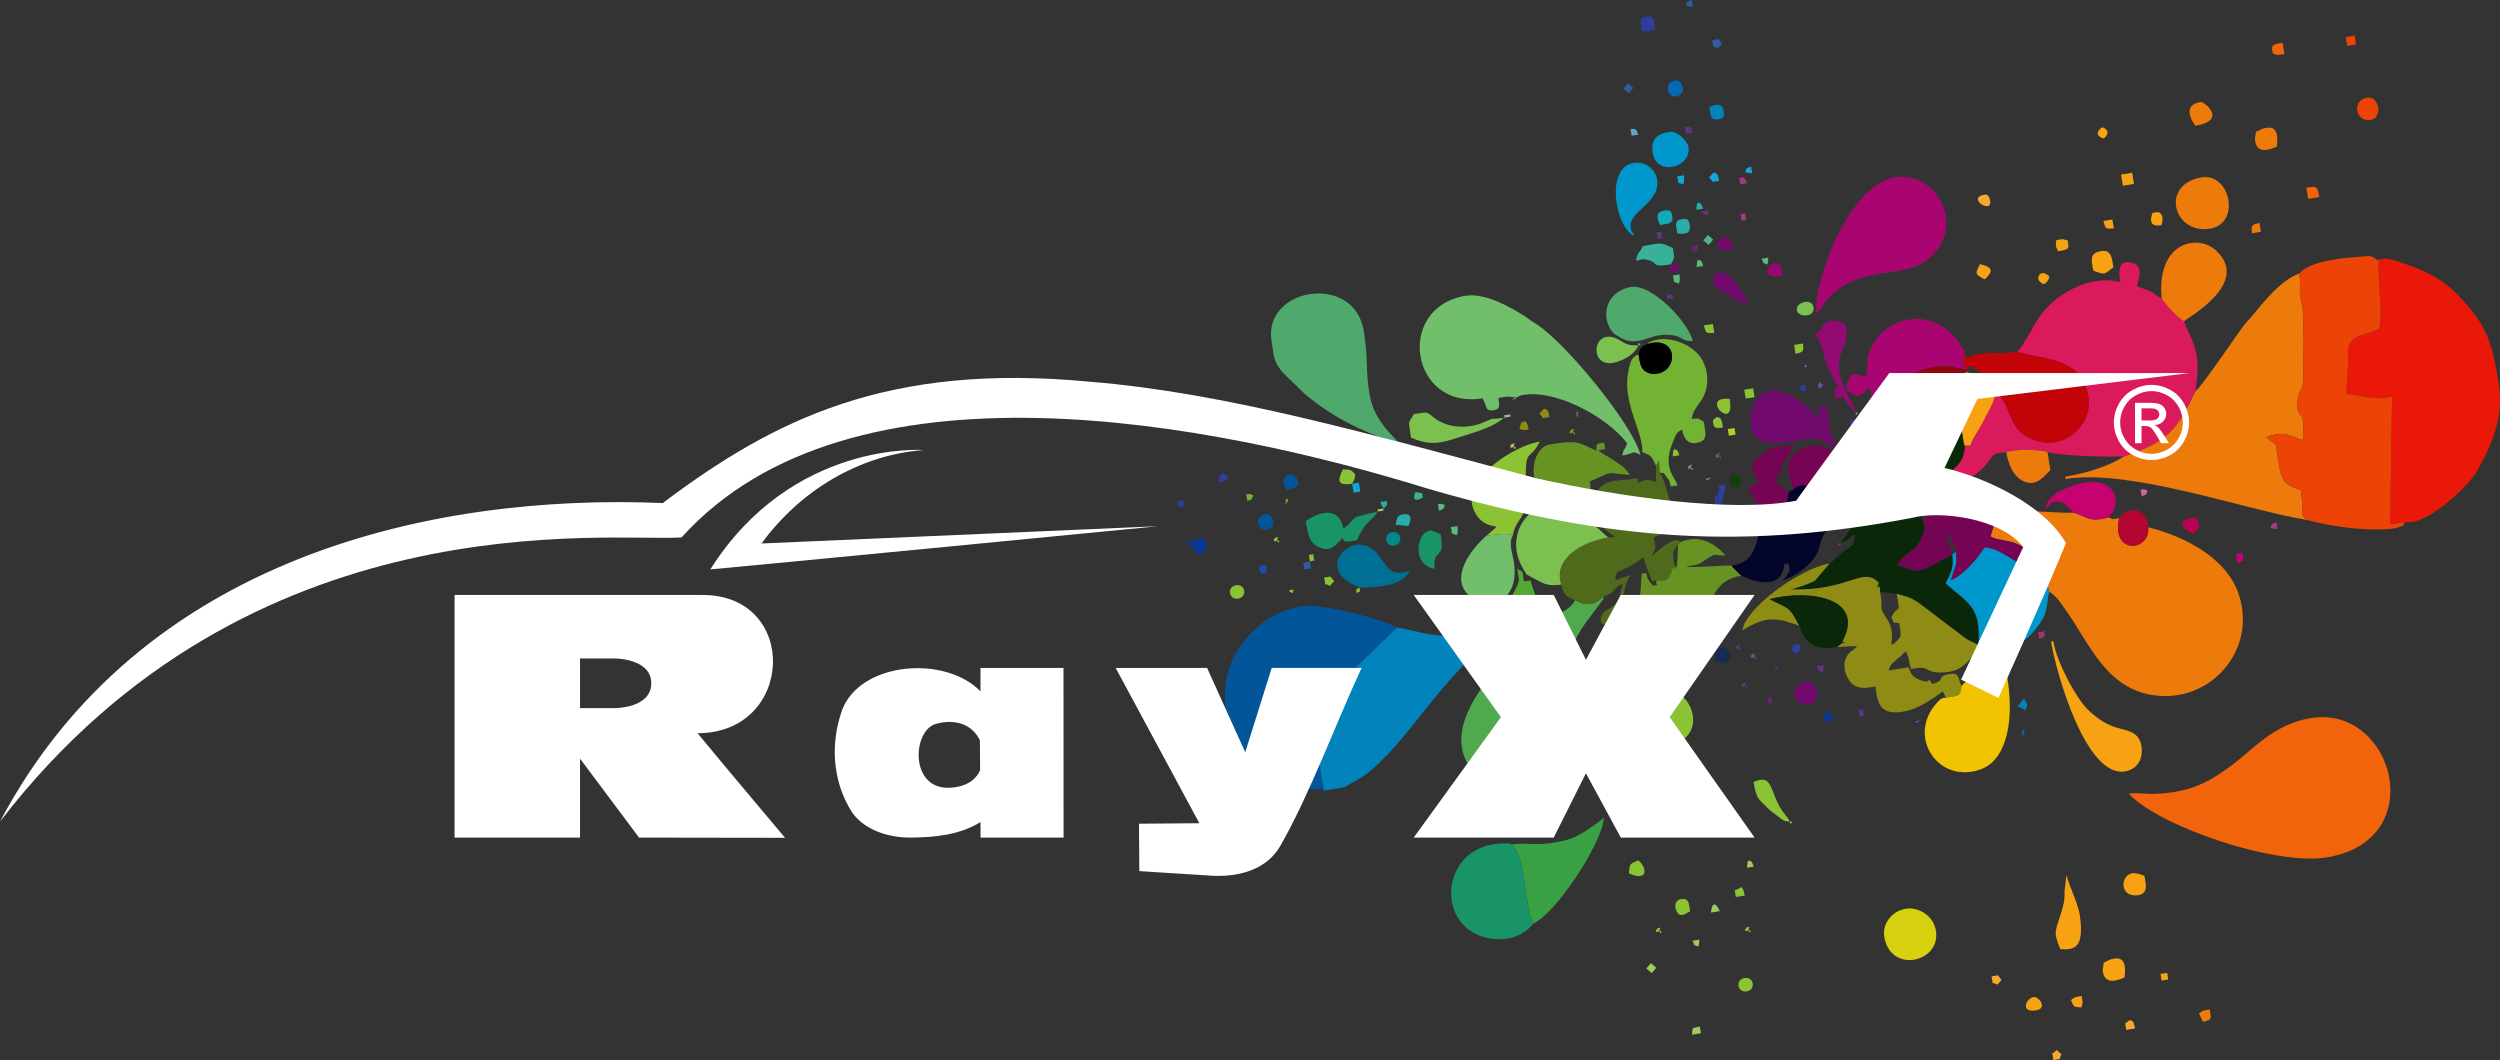 <?xml version="1.0" encoding="UTF-8"?>
<!DOCTYPE svg PUBLIC "-//W3C//DTD SVG 1.1//EN" "http://www.w3.org/Graphics/SVG/1.1/DTD/svg11.dtd">
<!-- Creator: CorelDRAW 2019 (64 Bit) -->
<svg xmlns="http://www.w3.org/2000/svg" xml:space="preserve" width="207.565mm" height="88.022mm" version="1.1" style="shape-rendering:geometricPrecision; text-rendering:geometricPrecision; image-rendering:optimizeQuality; fill-rule:evenodd; clip-rule:evenodd"
viewBox="0 0 23704.8 10052.53"
 xmlns:xlink="http://www.w3.org/1999/xlink">
 <rect x="0" y="0" width="23704.8" height="10052.53" fill="#333333" stroke="none"/>
 <defs>
  <style type="text/css">
   <![CDATA[
    .fil33 {fill:black}
    .fil29 {fill:#006F96}
    .fil18 {fill:#0097CC}
    .fil5 {fill:#025599}
    .fil7 {fill:#0283BB}
    .fil43 {fill:#02878A}
    .fil21 {fill:#03052A}
    .fil38 {fill:#0568B5}
    .fil8 {fill:#0A2809}
    .fil72 {fill:#0A2B76}
    .fil36 {fill:#0A3691}
    .fil48 {fill:#13A5D7}
    .fil50 {fill:#1451A6}
    .fil42 {fill:#14A9B7}
    .fil39 {fill:#172B55}
    .fil44 {fill:#173C12}
    .fil19 {fill:#189467}
    .fil46 {fill:#27522D}
    .fil41 {fill:#2AADA8}
    .fil40 {fill:#2D3E9F}
    .fil47 {fill:#2F5DA1}
    .fil74 {fill:#375919}
    .fil35 {fill:#38B198}
    .fil23 {fill:#3AA044}
    .fil51 {fill:#49B68B}
    .fil12 {fill:#4E6A1A}
    .fil9 {fill:#50A94F}
    .fil11 {fill:#50A96C}
    .fil34 {fill:#53A932}
    .fil60 {fill:#595E9E}
    .fil70 {fill:#5C612A}
    .fil52 {fill:#5CB97C}
    .fil54 {fill:#5E3684}
    .fil55 {fill:#61A3CE}
    .fil57 {fill:#622766}
    .fil63 {fill:#646558}
    .fil14 {fill:#679323}
    .fil65 {fill:#6B8E60}
    .fil26 {fill:#710A6C}
    .fil6 {fill:#71BE6B}
    .fil66 {fill:#7277AE}
    .fil17 {fill:#72B333}
    .fil20 {fill:#750554}
    .fil22 {fill:#7CC150}
    .fil25 {fill:#8BC335}
    .fil10 {fill:#8F8C15}
    .fil24 {fill:#91070C}
    .fil31 {fill:#920A72}
    .fil69 {fill:#93CB8C}
    .fil49 {fill:#9FCA57}
    .fil58 {fill:#A2316F}
    .fil56 {fill:#A33885}
    .fil75 {fill:#A6679D}
    .fil13 {fill:#A90571}
    .fil62 {fill:#ADB78F}
    .fil61 {fill:#AECB74}
    .fil32 {fill:#B3052F}
    .fil53 {fill:#B4CF2B}
    .fil67 {fill:#B4D18D}
    .fil37 {fill:#B70153}
    .fil15 {fill:#C20408}
    .fil30 {fill:#C60270}
    .fil71 {fill:#C7D397}
    .fil68 {fill:#D093B0}
    .fil64 {fill:#D1B464}
    .fil59 {fill:#D46398}
    .fil28 {fill:#D6D00E}
    .fil2 {fill:#DB195D}
    .fil1 {fill:#E91808}
    .fil4 {fill:#EC4307}
    .fil0 {fill:#ED7B0B}
    .fil3 {fill:#F1640B}
    .fil73 {fill:#F1D1D2}
    .fil16 {fill:#F2C300}
    .fil45 {fill:#F6A930}
    .fil27 {fill:#F7A212}
    .fil76 {fill:white}
    .fil77 {fill:white;fill-rule:nonzero}
   ]]>
  </style>
 </defs>
 <g id="Camada_x0020_1">
  <g id="_2649951272608">
   <path class="fil0" d="M20369.47 4999.29c20.08,231.49 -354.04,265.59 -275.21,-85.13 -90.72,8.63 -34.83,17.28 -101.25,-8.6 -187.91,53.31 -198.56,-8.98 -332.76,-43.67 -127.47,2.12 -245.07,-9.36 -369.06,-13.6 -84.29,-2.89 -309.72,15.69 -372.98,-1.8 7.69,108.19 -27.08,165.86 -43.51,239.84 109.62,76.04 399.19,-31.5 534.92,454.98l21.76 67.61c79.34,56.74 97.4,94.61 156.3,176.66 225.88,314.67 382.01,754.23 854.65,809.33 372.61,43.45 709.45,-192.34 802.38,-544.81 44.44,-168.59 22.45,-378.29 -76.19,-544.05 -161.5,-271.38 -506.3,-432.7 -799.04,-506.76z"/>
   <path class="fil1" d="M22546.11 2471.7l10.55 -23.5c-13.93,245.77 32.25,463.03 10.24,628.8 -0.42,3.2 -1.5,10.13 -1.85,13 -0.38,2.95 -1.22,10.98 -1.51,13.37 -0.29,2.47 -0.65,9.22 -1.08,13.82l-113.94 43.51c-33.13,10.52 -63.38,18.08 -99.73,35.68 -107.75,52.16 -84.18,157.28 -83.89,248.1 0.02,7.66 -2.9,41.05 -2.9,41.06l-13.96 250.71c157.78,6.53 199,65.21 433.33,25.97l-18.43 1208.51 137.23 -22.49c213.36,44.6 614.14,-352.03 684.99,-477.83 123.08,-218.51 263.22,-497.51 206.8,-839.86 -64.15,-389.28 -107.11,-543.46 -389.12,-836.16 -148.11,-153.71 -329.63,-239.67 -528.82,-302.32 -84.83,-26.69 -146.22,-63.5 -227.89,-20.36z"/>
   <path class="fil2" d="M20708.31 3045.58c-55.66,-26.77 -191.58,-176.73 -211.53,-216.11 -121.13,-60.48 -13.48,-39.85 -233.26,-113.7 5.84,-59.04 75.07,-193.34 -47.39,-223.95 -140.2,-35.05 -126.62,89.35 -110.96,184.81 -274.47,-80.39 -654.04,104.94 -814.72,403.19 -32.75,60.78 -115.77,206.98 -162.4,256.24 182.58,58.13 357.14,47.14 519.77,159.03 136.61,93.99 212.57,330.24 112.43,500.6 -90.66,154.23 -270.78,256.16 -482.64,172 -226.11,-89.83 -187.07,-246.91 -321.75,-424.77 -29.66,9.97 -13.27,-3.91 -42.45,19.04 -16.98,78.01 -74.56,162.91 -109.37,235.99 -43.91,92.16 -95.94,144.95 -123.57,231.37 -47.05,-30.37 -52.08,62.5 -72.29,-116.97 95.17,281.23 -159.12,381.7 -164.28,379.83l-19.52 -19.08c-131.97,18.58 -134.24,-8.3 -249.97,-12.86l-171.35 213.82c55.49,37.63 72.82,19.89 143.95,80.71l49.22 47.95 48.17 -19.41c-55.9,-158.72 103.47,-182.45 172.22,-93.35 137.46,-67.91 206.47,-107.02 321.96,-197.57 54.11,-42.4 78.77,-68.19 118.51,-120.01 65.98,-86.01 29.1,-62.84 166.14,-86.06 115.86,-31.27 289.3,-24.14 390.37,-2.1 108.28,40.5 553.22,48.55 723.64,44.72 441.09,-144.7 518.64,-279.8 680.01,-618.71 13.22,-98.18 31.91,-225.01 9.63,-348.67 -24.03,-133.39 -79.81,-210.46 -118.58,-315.97z"/>
   <path class="fil0" d="M21800.98 2593.96c-163.65,56.49 -322.74,250.58 -426.62,378.91 -49.95,61.7 -77.57,81.59 -127,151.22 -67.53,95.16 -375.45,545.22 -430.1,586.13 -161.37,338.91 -238.92,474.02 -680.01,618.71 -125.72,84.23 -352.17,158.38 -554.67,191.58l3.46 21.14c611.8,-100.29 1710.86,295.77 2277.31,386.4 -60.75,-87.38 -27.23,-26.68 -30.09,-151.63 -1.69,-73.79 -22.74,-53.42 -8.43,-124.24 -110.71,-43.09 -177.96,-52.28 -208.18,-204.23 -64.65,-325.16 9.96,-173.75 -126.12,-303.82 178.76,-63.55 211.86,-13.45 343.75,30.16 6.08,-78.52 15.01,-170.2 -6.69,-215.99 -18.97,-40.04 -67.93,-60.4 -38.57,-182.05 26.22,-108.67 48.85,-85.4 50.78,-186.93 2.24,-117.32 8.94,-623.69 -12.27,-703.38 -41.54,-156.11 -3.45,-166.65 -26.56,-291.96z"/>
   <path class="fil3" d="M21911.28 6808.65c-357.84,58.67 -546.44,299.96 -776.81,467.71 -229.52,167.14 -398.92,235.02 -690.26,250.64 -109.7,5.89 -160.91,-15.07 -260.39,-1.04 290.39,310.13 1383.76,684.83 1878.9,603.66 991.33,-162.51 631.34,-1449.31 -151.45,-1320.98z"/>
   <path class="fil4" d="M21800.98 2593.96c23.11,125.32 -14.97,135.86 26.56,291.96 21.21,79.69 14.5,586.06 12.27,703.38 -1.93,101.53 -24.55,78.26 -50.78,186.93 -29.36,121.65 19.6,142.01 38.57,182.05 21.7,45.8 12.77,137.48 6.69,215.99 -131.89,-43.61 -164.99,-93.72 -343.75,-30.16 136.07,130.07 61.46,-21.34 126.12,303.82 30.22,151.95 97.47,161.14 208.18,204.23 -14.31,70.82 6.74,50.46 8.43,124.24 2.87,124.95 -30.65,64.25 30.09,151.63 150.34,39.37 263.09,60.06 427.82,79.55 64.31,7.61 375.08,28.03 450.72,-8.07 71.26,-34 25.57,21.34 58.26,-51.29l-137.23 22.49 18.43 -1208.51c-234.32,39.24 -275.54,-19.44 -433.33,-25.97l13.96 -250.71c0,-0.01 2.92,-33.39 2.9,-41.06 -0.29,-90.82 -23.86,-195.94 83.89,-248.1 36.35,-17.6 66.6,-25.16 99.73,-35.68l113.94 -43.51c0.43,-4.6 0.8,-11.35 1.08,-13.82 0.29,-2.4 1.13,-10.43 1.51,-13.37 0.35,-2.87 1.43,-9.8 1.85,-13 22.01,-165.77 -24.18,-383.03 -10.24,-628.8l-10.55 23.5c-64.97,-59.29 -80.73,-43.71 -179.21,-36.5 -157.68,11.53 -461.19,36.49 -565.92,158.76z"/>
   <path class="fil5" d="M12750.01 7463.85l-196.5 32.21c-157.21,-959.52 -190.4,-713.97 91.36,-966.43l603.89 -580.07c-117.04,-66.9 -682.45,-225.5 -888.84,-202.52 -351.18,39.13 -610.83,325.69 -696.27,563.58 -186.93,520.47 146.68,1310.35 1086.36,1153.23z"/>
   <path class="fil6" d="M13896.34 2804.49c-672.33,110.22 -522.53,1084.15 159.41,972.36 45,64.4 20.69,126.85 105.34,112.97 70.3,-11.52 55.69,-48.1 46.09,-116.09 33.88,-5.55 68.1,-14.2 102.37,-12.46 166.75,8.46 -50.75,49.44 61.88,10.06l45.05 -20.81c307.23,-75.19 816.08,195.03 1011.53,452.57 -25.7,76.46 -33.23,47.3 -46.09,116.09 146.76,-24.06 75.13,-50.99 172.57,-6.59 -70.26,-280.37 -699.4,-1051.5 -978.56,-1233.95 -23.34,-15.25 -41.08,-25.12 -63.7,-41.15 -29.93,-21.18 -28.45,-23.87 -61.37,-44.36 -122.27,-76.06 -367.92,-219.24 -554.52,-188.64z"/>
   <path class="fil7" d="M13248.76 5949.56l-603.89 580.07c-281.76,252.46 -248.58,6.91 -91.36,966.43l196.5 -32.21c107.9,-67.31 159.24,-82.02 247.54,-157.78 417.86,-358.51 623.09,-839.87 1264.13,-1348.54 3.72,-2.96 8.74,-6.8 12.3,-9.81l43.75 -43.17c-124.47,31.2 -265.13,125.48 -557.17,126.61 -196.23,0.77 -343.18,-50.55 -511.8,-81.6z"/>
   <path class="fil8" d="M18513.13 3985.19c-246.65,-135.97 -478.98,89.64 -678.53,167.56l-22.38 28.83c-41.35,60.13 -31.29,36.02 -84.77,87.99 -42.43,41.24 -56.28,64.72 -77.81,111.98 53.01,-21.88 47.01,-22.12 98.98,-58.29l91.04 15.82c-35.86,206.9 -85.17,416.62 -230.24,591.62l-159.04 221.53c59.41,-24.52 91.83,-52.96 137.57,-87.67 -7.05,105.96 -13.11,100.41 -94.73,155.77 -68.32,46.34 -94,88.25 -145.7,122.42l-137.05 161.25c-38.29,27.48 -172.76,68.93 -225.67,84.35 557.53,16.71 674.4,-224.45 829.99,-61.72l10.51 41.68 0.67 43.31 158.79 19.76c108.45,26.2 142.47,39.66 212.85,88.07l446.31 337.78c40.99,25.26 65.66,30.25 115.25,61.61 31.95,-372.23 -107.84,-403.45 -310.65,-587.58 37.78,-75.51 86.04,-151.64 62.45,-273.21 -77.22,35.43 -171.77,100.05 -247.3,130.23 -133.72,53.44 -155.45,-5.93 -271.25,-28.79 63.75,-138.28 171.64,-98.79 243.05,-297.59 17.94,-49.98 26.32,-74.21 -13.37,-144.71 5.64,-73.01 -0.25,-63.39 -25.89,-114.48l-49.22 -47.95c-71.14,-60.81 -88.46,-43.08 -143.95,-80.71l171.35 -213.82c115.73,4.56 118,31.44 249.97,12.86l19.52 19.08c5.16,1.87 259.45,-98.6 164.28,-379.83 -34.35,-73.87 -52.1,-84.23 -95.04,-127.14z"/>
   <path class="fil9" d="M14933.67 5689.51c-35.4,84.59 -137.68,116.59 -224.38,179.28 -319.97,231.37 -790.57,685.85 -847.85,1069.45 -68.91,461.35 509.79,753.22 847.88,403.86 353.25,-365.02 -118.32,-824.18 329.4,-1441.83l147.24 -196.31c29.78,-52.1 0.31,36.05 23.41,-54.01 -54.19,51.22 -98.49,98.25 -213.19,68.89l-62.52 -29.34z"/>
   <path class="fil10" d="M17984.76 5631.38c37.5,228.8 16.46,76.47 -50.28,222.93 27.44,60.89 7.34,46.46 73.81,53.03 19.32,117.86 22.96,131.6 -24.01,171.32 -27.82,23.53 -8.99,17.55 -50.49,36.25 6.97,-104.81 17.8,-154.78 -44.63,-250.47 -92.24,-141.36 -22.81,-77.91 -63.19,-252.8l-0.67 -43.31c-35.29,-12.09 -35.24,20.87 -10.51,-41.68 -155.59,-162.73 -272.46,78.42 -829.99,61.72 52.91,-15.42 187.37,-56.87 225.67,-84.35l137.05 -161.25c-282.61,46.33 -805.3,430.09 -825.49,634.58 51.69,-36.11 172.45,-99.83 259.44,-103.61 120.07,-5.24 182.6,29.74 278.75,58.79 -99.71,-201.38 -120.65,-163.93 -281.06,-251.57 372.72,-96.58 915.39,-13.89 689.06,401.75 17.32,10.54 65.75,-4.56 -13.34,23.89l-38.81 28.07 193.71 -10.05c-44.83,54 -65.79,44.64 -97.75,97.75 -26.14,43.47 -33.27,104.22 -6.57,174.33 64.33,168.78 209.8,123.04 275.85,112.23 21.38,130.44 24.3,294.84 295.38,232.67 114.33,-26.21 234.88,-103.99 341.88,-185.21 15.92,13.74 25.97,49.21 31.47,59.58 121.51,-21.4 142.21,-9.52 148.26,-110.74 -35.25,-79.87 -18.76,-131 -118.26,-113.39 -127.65,22.6 -21.93,59.31 -159.89,93.86 -54,-92.19 7.93,14.04 -119.12,-40.15 -55.69,-23.75 -84.37,-47.29 -102.32,-118.9l-190.25 31.19c11.31,-60.46 55.46,-86.66 117.21,-139.6 48.55,-41.62 -24.7,1.53 48.79,-39.55 39.8,96.45 18.11,86.66 48.86,165.63 194.06,-48.62 109.08,59.25 353.94,25.94 147.59,-20.09 202.42,-128.14 287.38,-217.89l-5.48 -33.5c-49.6,-31.36 -74.27,-36.35 -115.25,-61.61l-446.31 -337.78c-70.38,-48.41 -104.41,-61.88 -212.85,-88.07z"/>
   <path class="fil11" d="M12985.31 3735.28c-40.74,-248.51 -7.59,-311.12 -54.75,-598.81 -90.51,-552.04 -957.34,-410.94 -873.62,99.79 24.43,148.97 16.07,194.23 115.97,305.9l197.68 192.11c208.1,177.21 441.17,306.54 698.03,404.27l186.63 51.72c-108.81,-116.2 -234.53,-238.92 -269.94,-454.99z"/>
   <path class="fil12" d="M15737.08 4478.02l-6.48 -112.29 -28.63 51.99c6.81,83.92 -9.89,59.11 3.27,152.35 -88.47,-25.91 -90.42,-27.32 -172.56,6.59l-6.93 -42.29c-212.44,34.83 -342.48,-6.33 -412.3,188.99 -82.26,230.08 159.35,323.95 199.53,366.86l-64.13 6.09c-241.74,41.55 -524.4,192.49 -445.76,446.52 20.61,98.08 61.3,124.93 130.59,146.7l62.52 29.34c114.7,29.36 159,-17.67 213.19,-68.89 60.61,-6.14 -14.87,17.99 40.52,-11.96 71.39,-38.6 50.47,-65.4 135.85,-103.89 -28.39,96.96 -11.88,152.78 -104.93,223.08 -44.23,33.4 -81.99,31.11 -97.07,84.15 -19.8,69.64 16.42,86.73 70.92,84.02 166.9,-8.29 97.87,-339.15 205.25,-468.51 -92.56,17.3 -63.51,25.1 -144.51,45.4 13.2,-133.61 39.86,-44.31 268.22,-217.63 16.54,66 55.79,165.95 80.4,225.6l42.29 -6.83c97.28,-2.35 94.21,20.87 145.07,-82 8.25,-16.67 -36.91,-6.4 17.94,-35.78 8.83,-4.73 6.24,-12.94 9.9,-19.09 -19.03,-116.05 -29.73,-137.64 32.22,-200.75l17.67 -24.61c-0.81,-0.34 -11.17,-59.61 -140.88,27.99 -49.56,33.47 -82.67,66.6 -120.05,101.62 3.8,-38.52 9,-26.47 16.02,-45.49 24.45,-66.24 7.18,-21.86 -1.47,-130.56l169.27 -64.91c3.27,-1.74 9.96,-4.9 14.05,-8.55 -82.64,6.59 -86.7,-7.48 -193.71,10.06l-6.93 -42.28c166.91,-13.29 46.94,35.71 387.43,-20.1 -4.35,-2.7 -6.62,-6.73 -13.73,-6.84 -38.5,-0.63 -137.94,-61.84 -182.66,-161.14 -54.58,-121.23 -50.42,-197.8 -119.35,-322.92z"/>
   <path class="fil13" d="M17966.71 1681.37c-449.12,73.63 -780.64,1026.96 -742.97,1293.95 61.67,-57.74 53.13,-82.58 110.6,-144.34 312.06,-335.34 716.11,-173.99 954.19,-377.61 368.87,-315.48 65.36,-835.47 -321.82,-772z"/>
   <path class="fil14" d="M16421.54 5364.37c-26.4,-10.12 -388.59,24.84 -433.18,5.84 135.9,-22.28 100.24,-8.1 192,-68.5 110.74,-72.9 62.65,-26.69 181.56,-36.16 -106.61,-113.84 -243.67,-202.46 -432.82,-124.4l-17.67 24.61c-3.49,52.44 -3.07,66.17 -5.61,129.74 -0.21,5.13 -2.5,55.8 -5.6,64.7 -17.92,51.33 25.11,64.74 -21.01,6.32 -3.67,6.16 -1.07,14.37 -9.9,19.09 -54.85,29.38 -9.7,19.11 -17.94,35.78 -50.87,102.86 -47.79,79.65 -145.07,82 -13.34,55.98 42.23,36.39 -35.36,49.1 -34.27,-45.16 -45.33,-49.07 -63.08,-119.89l-42.28 6.93c-22.88,343.98 19.08,93.5 -166.77,402.39 -78.74,130.89 -78.02,205.37 -101.34,318.84 -18.73,91.15 1.26,60.22 -54.5,91.4l10.39 63.41c116.01,11.47 63.68,101.01 211.84,146.82 221.57,68.5 404.41,-133.74 310.1,-378.85 -35.15,-91.36 -113.37,-127.98 -147.33,-263.5 183.7,61.73 337.35,212.27 504.59,26.77 116.91,-129.69 100.59,-343.05 380.41,-388.92 -5.18,-3.51 -11.72,-8.3 -15.25,-10.98l-74.37 -74.78c2.26,-1.05 -2.01,-5.09 -1.82,-7.73z"/>
   <path class="fil15" d="M19128.04 3336.04c-194.44,31.87 -295.83,-21.45 -489.75,58.59l-10.51 -63.41c-13.28,145.61 -49.93,46.31 26.56,171.03 15.37,-37.76 -0.78,-11.68 40.07,-30 51.69,50.72 82.55,39.66 148.4,104.91 47.36,46.9 84.74,88.76 113.04,165.74 134.68,177.86 95.63,334.94 321.75,424.77 211.86,84.16 391.98,-17.77 482.64,-172 100.13,-170.36 24.18,-406.61 -112.43,-500.6 -162.63,-111.89 -337.19,-100.9 -519.77,-159.03z"/>
   <path class="fil16" d="M18963 6163.24c-26.21,-13.52 -5.38,-11.04 -48.87,-16.42 -25.41,-3.14 -38.53,3.12 -62.33,6.81 -5.77,85.2 -42.15,139.99 -91.55,200.6 -52.24,64.1 -121,101.29 -161.94,150.99 -6.05,101.22 -26.75,89.34 -148.26,110.74 -29.29,3.2 -39.59,-4.88 -95.82,60.99 -274.8,321.93 38.7,770.08 437.09,613.68 329.24,-129.26 309.51,-770.52 171.67,-1127.38z"/>
   <path class="fil17" d="M15621.04 3261.97c220.48,-68.96 286.29,120.21 191.6,229.24 -38.3,44.12 -119.51,70.52 -184.63,44.36 -69.2,-27.81 -78.21,-83.35 -91.36,-175.14 -46.33,22.77 -73.98,26.8 -100.26,177.31 -51.05,292.42 148.04,566 135.79,750.25 80.21,26.95 91.89,39.06 129.79,129.72l28.63 -51.99 6.48 112.29c67.61,31.22 1.82,-39.78 71.71,52.56 20.16,26.61 21.81,34.75 33.69,82.11l63.41 -10.39c-21.34,-76.68 -150.41,-167.7 -39.83,-420.25 24.17,-55.17 24.61,-81.34 83.51,-107.87 17.5,93.64 62.54,143.46 148.45,123.25 98.91,-23.27 74.12,-89.6 55.99,-200.18 -75.03,-34.19 -20.5,-32.3 -112.63,-24.95 9.99,-101.21 90.95,-148.48 125.29,-245.7 34.91,-98.84 29.25,-209.23 -24.07,-310.28 -80.35,-152.27 -327.61,-243.04 -477.49,-181.53 -49.36,20.26 -17.53,1.32 -44.06,27.18z"/>
   <path class="fil18" d="M19409.62 5541.31c-92.64,-63.67 -78.06,-122.62 -183.82,-84.03 -21.45,-86.89 48.81,-39.95 -160.42,-165.08 -79.03,-47.27 -146.1,-93.86 -247.06,-102.89 -57.38,89.38 -190.97,255.98 -317.82,311.5 24.39,-110.57 64.4,-121.32 46.89,-267.93l-36.41 25.18c23.59,121.57 -24.67,197.7 -62.45,273.21 202.8,184.13 342.6,215.36 310.65,587.58l5.48 33.5c47.02,-5.94 60.16,-2.66 87.14,1.28 23.8,-3.69 36.92,-9.95 62.33,-6.81 43.49,5.38 22.66,2.9 48.87,16.42 170.31,-71.37 237.54,-62.41 341.06,-201.66 41.9,-56.39 70.1,-88.3 91.93,-157.77 20.28,-64.56 16,-135.26 35.38,-194.89l-21.76 -67.61z"/>
   <path class="fil19" d="M14330.19 8008.05c-27.8,-15.44 13.52,-8.23 -43.99,-10.21 -632.94,-21.78 -698.78,795 -176.75,896.82 142.49,27.8 275.27,8.07 393.18,-97.02l39.15 -42.85c-71.37,-105.78 -71.82,-417.76 -126.71,-600.15 -0.82,-2.73 -29.9,-84.2 -30.26,-84.89l-41.47 -51.3c3.73,-2.88 -8.7,-7.01 -13.14,-10.4z"/>
   <path class="fil20" d="M18918.21 4846.49c-11.79,-74.26 -23.48,-100.72 -69.23,-135.45 -31.23,-23.71 -92.41,-46.37 -135.4,-46.8 -156.29,-1.58 -207.06,71.19 -255.14,149.08 -14.21,-86.65 -2.07,-55.7 -41.82,-123.37 -68.75,-89.1 -228.12,-65.37 -172.22,93.35 2.7,67.19 13.42,74.3 34.19,124.63l-56.47 9.26c39.7,70.5 31.31,94.73 13.37,144.71 -71.41,198.81 -179.3,159.31 -243.05,297.59 115.79,22.86 137.52,82.23 271.25,28.79 75.52,-30.17 170.07,-94.8 247.3,-130.23 -17.85,-89.34 -36.35,-126.24 -74.38,-180.67 67.56,6.67 41.08,-8.52 75.9,50.25 7.24,12.24 29.5,80.66 34.89,105.24 17.51,146.62 -22.5,157.36 -46.89,267.93 126.85,-55.53 260.44,-222.13 317.82,-311.5 100.96,9.02 168.03,55.62 247.06,102.89 209.23,125.13 138.98,78.2 160.42,165.08 105.76,-38.59 91.18,20.36 183.82,84.03 -135.73,-486.48 -425.3,-378.94 -534.92,-454.98 16.43,-73.98 51.2,-131.65 43.51,-239.84z"/>
   <path class="fil13" d="M17812.21 4181.58l22.38 -28.83c-36.73,-210.74 97.14,-450.1 203.19,-536.92 87.27,-71.45 164.75,-110.15 289.04,-133.8 152.04,-28.94 200.3,10.78 327.52,20.23 -76.49,-124.72 -39.85,-25.42 -26.56,-171.03 -52.18,-71.96 -61.75,-104.65 -111.49,-156.46 -132.74,-138.32 -345.51,-199.18 -540.69,-107.07 -115.81,54.66 -200.21,142.56 -244.67,253.29 -37.01,92.17 -18.23,91.43 -30.07,185.64 -14.72,117.11 -10.77,32.97 -144.1,43.59 -51.76,113.59 -102.12,135.96 55.79,207.92 62.17,-25.66 75.85,-46.21 116.44,-84.21 51.95,316.92 47.74,65.23 83.22,507.65z"/>
   <path class="fil21" d="M16998.18 4644.8l-37.65 23.37c-8.79,34.03 -15.94,94.56 -23.19,135.47l-82.39 26.68c-279.8,83.99 -83.44,476.31 -433.41,534.05 -0.19,2.64 4.08,6.68 1.82,7.73l74.37 74.78c3.53,2.67 10.06,7.47 15.25,10.98 142.16,74.94 389.27,128.75 405.14,-109.83l42.27 -6.93c10.71,75.87 15.49,72.1 -28.51,128.72 -2.59,3.32 -7.78,8.39 -10.27,11.28l-21.52 21.84c112.69,-28.24 320.67,-163.92 353.42,-325.54 31.77,-156.86 97.35,-130.6 95.44,-247.3l24.63 -57.24 -66.86 -0.96c-30.85,-143.95 -74.07,-256.15 -207.67,-273.85 -66.66,14.34 -64.53,15.35 -100.88,46.76z"/>
   <path class="fil22" d="M14803.08 5542.81c-78.64,-254.02 204.03,-404.97 445.76,-446.52 -51.14,-47.75 -100.93,-86.64 -156.24,-140.65 -434.06,-423.9 -867.36,25.04 -665.47,409.18 7.31,13.91 44.38,78.96 48.14,82.71l81.85 44.09c83.14,44.68 120.19,69.04 245.96,51.19z"/>
   <path class="fil23" d="M14330.19 8008.05c4.44,3.39 16.88,7.53 13.14,10.4l41.47 51.3c0.37,0.69 29.44,82.16 30.26,84.89 54.89,182.4 55.34,494.38 126.71,600.15 204.06,-86.41 649.15,-753.23 665.49,-999.07 -85.46,64.86 -233.07,179.56 -356.6,210.09 -285.18,70.45 -356.65,15.37 -520.47,42.23z"/>
   <path class="fil24" d="M17834.6 4152.75c199.55,-77.92 431.89,-303.53 678.53,-167.56 37.48,-154.12 124.55,-281.91 125.38,-460.37l15.83 -22.57c-127.21,-9.44 -175.47,-49.16 -327.52,-20.23 -124.29,23.65 -201.76,62.36 -289.04,133.8 -106.05,86.82 -239.92,326.18 -203.19,536.92z"/>
   <path class="fil0" d="M20496.78 2829.47c19.95,39.38 155.87,189.34 211.53,216.11 62.07,-48.33 631.96,-368.79 303.66,-670.77 -176.48,-162.35 -566.22,-77.81 -515.19,454.66z"/>
   <path class="fil20" d="M17748.61 4323.26c9.26,89.73 12.29,138.27 -64.71,139.03 -14.14,0.14 -59.37,-62.93 -122.2,79.35 -62.92,142.48 -1.16,226.6 -163.31,293.52 6.8,-68.77 19.31,-55.94 32.46,-144.53 89.33,-601.5 -321.75,-490.52 -423.66,-378.92 -99.97,109.45 -36.9,182.43 -9.01,333.09 36.35,-31.41 34.22,-32.41 100.88,-46.76 133.6,17.7 176.82,129.9 207.67,273.85l66.86 0.96 -24.63 57.24 260.48 0.61c145.06,-175.01 194.38,-384.72 230.24,-591.62l-91.04 -15.82z"/>
   <path class="fil25" d="M14095.43 5078.2c43.95,-2.81 87.88,-10.15 129.32,-12.7 21.7,-1.34 40.61,-2.67 62.26,-1.07 57.2,4.24 29.88,0.82 57.14,10.95 37.16,-183.49 135.01,-124.48 125.67,-441.59 -12.43,-422.21 23.83,-236.57 130.67,-446.98 -245.58,40.26 -703.16,335.44 -640.66,602.98 28.44,121.68 118.43,194.95 230.02,202.37 -27.61,33.28 -6.59,9.73 -44.12,43.41 -20.28,18.22 -32.8,26.07 -50.31,42.64z"/>
   <path class="fil14" d="M15156.68 4269.28l63.42 -10.39 -10.39 -63.42c-81.5,20.42 -66.31,-2.27 -74.16,77.27 -182.34,-83.08 -179.93,-100.74 -443.56,-57.51 -179.71,29.45 -237.53,446.56 47.19,479.85 81.28,9.5 98.66,-10.51 173.25,-22.04 78.94,-12.22 201.72,131.21 162.48,-108.16 254.86,-105.17 105.4,-80.67 380.49,-62.38 -56.68,-74.69 -57.94,-70.83 -134.05,-124.94 -52.15,-37.07 -131.44,-75.67 -164.66,-108.28z"/>
   <path class="fil26" d="M17256.31 3968.48c-27.63,-14.02 -449.02,-499.15 -632.36,-118.56 -48.4,100.47 -14.41,230.38 -11.76,237.01 59.2,148.37 269.56,118.32 397.05,95.7 292.91,-51.94 218.13,-19 401.28,64.46 -18.98,-101.6 -50.89,-104.15 -61.2,-178.47 -8.5,-61.2 -13.5,-144.77 -25.78,-219.71l-84.56 13.86 17.32 105.7z"/>
   <path class="fil25" d="M15291.83 6417.78l81.31 280.29c47.84,106.95 270.55,400.03 438.14,372.57 348.65,-57.16 267.71,-423 93.62,-493.83 -194.62,-79.19 -288.27,85.31 -566.68,-119.79 -3.51,-2.58 -8.66,-6.73 -11.96,-9.31l-34.44 -29.93z"/>
   <path class="fil11" d="M15467.16 2720.63c-229.68,37.65 -287.24,260.84 -195.86,402.48 30.45,47.19 28.45,37.13 66.96,62.56 188.41,124.45 283.73,-20.15 473.33,-11.66 156.64,7.01 124.28,67.91 238.79,58.79 -47.49,-189.51 -394.55,-543.11 -583.22,-512.17z"/>
   <path class="fil27" d="M19469.27 6080.25l-21.14 3.46c48.86,298.03 329.79,1291.74 701.03,1230.88 113.54,-18.62 176.14,-117.31 155.59,-242.57 -23.22,-141.65 -146.32,-144.25 -246.54,-176.02 -103.21,-32.71 -193.39,-99.57 -267.2,-173.24 -104.35,-104.13 -288.48,-439.69 -321.74,-642.51z"/>
   <path class="fil6" d="M14095.43 5078.2c-264.52,235.95 -347.57,521.82 -61.6,624.81 170.46,61.38 377.46,-60.75 317.6,-389.62 -18.4,-101.11 -46,-164.43 -7.27,-238.01 -27.26,-10.13 0.07,-6.72 -57.14,-10.95 -21.65,-1.6 -40.57,-0.26 -62.26,1.07 -41.44,2.55 -85.38,9.89 -129.32,12.7z"/>
   <path class="fil8" d="M17060.21 5932.51c58.95,171.97 143.65,236.93 355.86,202.14l38.81 -28.07 13.34 -23.89c226.33,-415.64 -316.35,-498.33 -689.06,-401.75 160.41,87.64 181.34,50.19 281.06,251.57z"/>
   <path class="fil0" d="M20875.49 1682.06c-396.47,64.99 -267.95,543.18 79.7,486.19 294.84,-48.34 193.4,-530.96 -79.7,-486.19z"/>
   <path class="fil28" d="M17866.56 8882.65c57.99,353.71 539.23,243.86 489.65,-58.56 -22.78,-139.01 -157.03,-221.21 -275.42,-208.69 -126.54,13.41 -236.36,132.28 -214.24,267.25z"/>
   <path class="fil29" d="M12895.9 5573.28c83.8,-13.74 390.64,15.01 472.33,-164.26 -279.16,115.2 -223.49,-237.7 -479.72,-243.99 -167.94,-4.12 -348.67,246.28 -48.18,381.77l55.57 26.47z"/>
   <path class="fil18" d="M15491.42 1544.5c-275.19,45.11 -176.8,610.82 5.21,693.76 -22.86,-54.46 -27.67,-36.39 -35,-81.09 -24.79,-151.24 286.84,-236.48 251.24,-453.62 -17.13,-104.47 -116.96,-176.18 -221.44,-159.05z"/>
   <path class="fil30" d="M19660.25 4861.89c134.2,34.7 144.85,96.98 332.76,43.67 168.53,-176.11 24.39,-476.17 -441.78,-258.38 -89.83,41.96 -147.07,94.63 -156.12,186.23 16.48,-15.43 95.7,-185.3 265.14,28.47z"/>
   <path class="fil20" d="M16854.94 4830.32l82.39 -26.68c7.25,-40.91 14.4,-101.44 23.19,-135.47l-131.92 -104.43c70.9,-133.65 18.28,29.51 78,-175.09l109.57 -163.73c-240.64,19.16 -213.09,-5.12 -405.45,175 20.19,123.18 7.86,95.81 70.01,162.18 -39.8,30.2 -45.3,37.54 -98.76,59.6 70.59,171.07 86.96,230.33 284.85,148.66 -9.44,15.98 -7.8,40.49 -11.88,59.96z"/>
   <path class="fil27" d="M18638.51 3524.82c-0.83,178.46 -87.9,306.25 -125.38,460.37 42.94,42.92 60.69,53.28 95.04,127.14 20.21,179.47 25.24,86.6 72.29,116.97 27.63,-86.42 79.66,-139.2 123.57,-231.37 34.81,-73.08 92.39,-157.98 109.37,-235.99l-120.12 -141.73c-69.26,-72.91 -66.44,-65.04 -154.77,-95.39z"/>
   <path class="fil19" d="M13059.82 4851.8c-30.1,4.93 -177.31,41.68 -190.71,46.6 -50.44,18.5 -38.26,44.78 -130.18,114.55 -38.17,-204.24 -213.57,-173.01 -359,-71.39 20.12,122.79 37.76,206.49 123.12,245.95 120.17,55.55 164.26,-26.3 228.6,-86.54 18.99,31.25 -11.42,45.28 133.76,21.48 91.39,-200.54 148.2,-179.64 194.41,-270.64z"/>
   <path class="fil22" d="M14259.51 3960.51c-195.97,32.13 -22.27,-25.87 -194.11,45.62 -144.81,60.24 -327.71,54.34 -449.47,-32.39 -96.33,-68.64 -55.69,-72.25 -208.54,-47.19 -61.77,100.4 -51.49,49.12 -28.77,221.78 174.15,79.35 279.56,56.07 443.44,1.74 129.9,-43.07 306.5,-86.74 413.49,-169.48l23.96 -20.09z"/>
   <path class="fil31" d="M17594.53 3913.04c-33.46,-133.53 -137.32,-231.06 -154.31,-407.7 -19.71,-205.09 98.91,-195.08 61.44,-423.63 -49.28,-22.46 -95.79,-63.84 -169.02,-30.17 -52.05,23.94 -43.9,44.33 -85.49,89.74 -26.06,28.45 -9.01,11.88 -34.49,31.22 43.91,97.44 32.16,7.13 66.75,140.73 62.55,241.5 56.25,153.7 119.26,303.63 52.01,123.76 -12.71,7.35 -0.97,154.78 110.93,25.89 22.92,-89.15 144.69,83.48 25.19,35.71 21.6,32.54 52.15,57.9z"/>
   <path class="fil0" d="M19023.23 4286.3c19.4,118.41 66.01,221.41 144.57,266.79 137.86,79.65 213.61,-39.72 274.08,-96.35l-28.28 -172.54c-101.07,-22.04 -274.51,-29.17 -390.37,2.1z"/>
   <path class="fil27" d="M19593.67 8295.62l-17.9 154.99c0.34,75.33 -1.05,93.83 -17.85,155.03 -63.34,230.69 -98.44,210.01 -22.46,394.14 127.94,9.28 229.69,-4.68 186.46,-313.88 -17.07,-122.1 -99.92,-277.22 -128.25,-390.28z"/>
   <path class="fil18" d="M15833.79 1249.6c-110.52,18.11 -185.68,58.96 -162.51,200.29 37.42,228.32 369.77,137.11 338.2,-55.45 -10.45,-63.75 -113.91,-154.98 -175.69,-144.85z"/>
   <path class="fil32" d="M20094.27 4914.16c-78.84,350.72 295.29,316.62 275.21,85.13 -7.71,-189.2 -195.45,-207.55 -275.21,-85.13z"/>
   <path class="fil33" d="M15621.04 3261.97c-67.83,26.8 -70.48,42.6 -84.4,98.46 13.16,91.8 22.17,147.33 91.36,175.14 65.12,26.16 146.33,-0.24 184.63,-44.36 94.69,-109.03 28.88,-298.2 -191.6,-229.24z"/>
   <path class="fil22" d="M15536.13 3273.69c-135.26,10.77 -146.82,-45.16 -229.5,-72.44 -222,-73.22 -236.54,320.5 29,229.01 100.16,-34.51 166.51,-81.96 200.51,-156.57z"/>
   <path class="fil34" d="M14512.49 5503.62l-63.43 10.4c-17.96,-109.61 5.41,-85.14 -63.06,-119.9 16.96,103.47 27.51,103.89 -9.26,179.84 -76.89,158.82 -111.67,117.89 15.15,253.33l126.84 -20.8c81.9,-133.11 43.97,-119.1 -6.24,-302.87z"/>
   <path class="fil19" d="M13566.45 5029.23c-51.38,8.42 -80.86,43.58 -96.16,80.11 -47.1,112.34 -11.79,268.31 133.93,282.7 -25.87,-183.3 94,-88.66 60.64,-292.13 -12.64,-77.12 7.71,-18.24 -38.98,-49.58 -6.13,-4.1 -55.89,-21.69 -59.43,-21.1z"/>
   <path class="fil35" d="M15844.54 2506.81c31.39,-68.88 35.39,-48.98 18.02,-154.9 -130.33,-59.39 -97.78,-49.08 -285.2,-18.36 -33.04,72.53 -55.51,57.33 -63.76,140.69l46.65 -12.79c35.27,-5.89 -7.72,-9.07 38.19,-1.9 147.79,23.08 30.64,82.58 246.1,47.26z"/>
   <path class="fil25" d="M16971.47 7792.11c-33.38,-74.05 -75.98,-72.46 -143.02,-242.26 -53.63,-135.82 -67.27,-190.68 -201.09,-135.46 26.31,160.49 45.12,158.46 125.76,240.33 36.35,36.9 49.92,44.27 94.14,76.63 57.84,42.36 51.77,53.61 124.21,60.76z"/>
   <path class="fil26" d="M16583 2906.72c-23.34,-93.21 -126.26,-238.98 -185.23,-287.35 -41.91,-34.38 -63.22,-35.53 -127.34,-30.42 -65.94,114.31 -8.83,121.32 61.18,174.45l251.39 143.33z"/>
   <path class="fil27" d="M20049.37 9089.18c-57.09,9.36 -56.63,19.65 -102.24,38.46 -4.27,58.92 -14.61,43.32 -7.27,88.02 21.12,128.8 144.07,78.15 204.11,53.37 1.79,-26.88 37.49,-201.5 -94.6,-179.85z"/>
   <path class="fil0" d="M21493.02 1211.82c-57.1,9.35 -56.63,19.64 -102.24,38.46 -4.27,58.91 -14.61,43.31 -7.27,88.02 21.12,128.79 144.07,78.14 204.11,53.37 1.79,-26.88 37.49,-201.51 -94.6,-179.85z"/>
   <path class="fil27" d="M20220.55 8279.67c-124.16,20.36 -121.41,236.97 55.8,207.92 99.48,-16.31 67.93,-115.27 56.83,-182.97 -29.01,-9.74 -76.83,-30.82 -112.63,-24.95z"/>
   <path class="fil26" d="M17122.91 6464.9c-166.4,27.27 -131.75,238.66 34.65,211.38 116.29,-19.06 81.64,-230.45 -34.65,-211.38z"/>
   <path class="fil0" d="M20866.82 967.17c-161.26,26.43 -104.82,152.86 -49.9,225.25 310.53,-50.91 81.2,-230.38 49.9,-225.25z"/>
   <path class="fil27" d="M19926.34 2380.33c-120.83,19.81 -94.06,88.29 -77.97,186.44 111.93,37.61 92.43,43.04 190.24,-31.19 -11.09,-67.7 -12.78,-171.56 -112.27,-155.25z"/>
   <path class="fil4" d="M22444.59 925.58c-147.38,24.17 -112.73,235.55 34.65,211.38 116.31,-19.06 81.64,-230.44 -34.65,-211.38z"/>
   <path class="fil8" d="M15996.67 6215.4c-153.82,116.74 -13.65,197.6 10.05,193.71 90.2,-14.79 167.94,-133.9 -10.05,-193.71z"/>
   <path class="fil36" d="M11241.91 5149.81l70.34 31.89c27.58,99.06 -23.14,40.42 77.28,74.16 29.28,-27.43 58.83,-38.43 49.55,-94.95 -17.96,-109.59 -109.35,-27.51 -197.17,-11.1z"/>
   <path class="fil37" d="M20775.35 4911.05c-94.5,15.49 -135.73,94.21 24.27,147.96 72.45,-87.29 60.08,-30.71 49.54,-94.94 -7.98,-48.72 -25.1,-61.01 -73.81,-53.03z"/>
   <path class="fil38" d="M15884.4 763.75c-120.13,19.7 -64.9,162.59 3.12,151.45 120.11,-19.7 64.89,-162.59 -3.12,-151.45z"/>
   <path class="fil5" d="M11999.77 4873.63c-120.12,19.69 -64.89,162.58 3.12,151.43 120.12,-19.69 64.89,-162.58 -3.12,-151.43z"/>
   <path class="fil25" d="M12821.05 4587.05c25.43,-55.81 21.97,-26.21 28.41,-91.49 -46.39,-45.53 -36.23,-40.77 -116.09,-46.08 -41.11,90.23 -73.24,160.29 87.67,137.57z"/>
   <path class="fil39" d="M16331.43 6138.81c-75.28,12.35 -74.63,63.7 -63.76,140.7 109.08,7.91 58.46,35.15 144.49,-45.4 -14.72,-35.7 -40.31,-101.93 -80.73,-95.3z"/>
   <path class="fil25" d="M15941.23 8525.37c-100.71,16.51 -44.87,159.31 3.13,151.45 48.41,-7.94 23.4,-11.2 81.09,-35 -12.05,-73.5 -7.86,-128.96 -84.21,-116.44z"/>
   <path class="fil25" d="M15533.71 8158.06c-83.03,34.26 -82.41,33.39 -88.36,123.02 190.78,86.93 169.57,-63.33 88.36,-123.02z"/>
   <path class="fil22" d="M17118.4 2862.36c-121.47,19.91 -100.68,146.74 20.79,126.82 89.56,-14.69 68.77,-141.51 -20.79,-126.82z"/>
   <path class="fil40" d="M15611.32 157.33c-76.35,12.52 -54.67,63.74 -42.62,137.23 85.89,5.71 47.26,12.05 126.84,-20.79 -12.05,-73.5 -7.87,-128.96 -84.21,-116.44z"/>
   <path class="fil41" d="M15947.8 2077.47c-76.35,12.52 -54.67,63.73 -42.62,137.22 64.26,4.28 131.65,8.61 116.44,-84.2 -7.98,-48.71 -25.11,-61.01 -73.82,-53.01z"/>
   <path class="fil7" d="M16207.71 1014.65c12.05,73.5 7.86,128.95 84.2,116.43 48.71,-7.98 61,-25.1 53.01,-73.8 -15.21,-92.83 -77.68,-67.2 -137.22,-42.63z"/>
   <path class="fil42" d="M15782.52 1996.03c-92.83,15.21 -67.2,77.69 -42.63,137.23 73.5,-12.05 128.96,-7.86 116.44,-84.21 -7.98,-48.7 -25.11,-61 -73.81,-53.01z"/>
   <path class="fil5" d="M12166.11 4564.17c7.94,48.42 11.19,23.41 35,81.1 92.45,-17.28 133.68,-44.62 96.74,-106.92 -54.89,-92.61 -136.79,-4.93 -131.75,25.82z"/>
   <path class="fil27" d="M19284.23 9453.38c-77.36,12.69 -129.83,151.53 20.8,126.84 117.82,-19.32 22.93,-134.01 -20.8,-126.84z"/>
   <path class="fil25" d="M16281.18 3846.16c9.83,59.98 157.84,168.41 119.89,-63.08 -0.67,-0.05 -133.9,-22.41 -119.89,63.08z"/>
   <path class="fil26" d="M16345.28 2251.07c-63.82,10.46 -129.94,151.55 84.21,116.44 -14.05,-85.64 -9.07,-128.75 -84.21,-116.44z"/>
   <path class="fil31" d="M16820.03 2498.85c-63.82,10.46 -129.94,151.54 84.2,116.43 -14.04,-85.64 -9.04,-128.75 -84.2,-116.43z"/>
   <path class="fil25" d="M16541.43 9273.54c-89.56,14.69 -68.76,141.51 20.79,126.84 89.57,-14.69 68.77,-141.52 -20.79,-126.84z"/>
   <path class="fil25" d="M11719.78 5549.03c-89.56,14.68 -68.76,141.51 20.79,126.82 89.57,-14.68 68.77,-141.51 -20.79,-126.82z"/>
   <path class="fil43" d="M13200.16 5045.85c-89.56,14.69 -68.77,141.51 20.79,126.84 89.56,-14.69 68.77,-141.51 -20.79,-126.84z"/>
   <path class="fil27" d="M18774.47 2504.04c-37.56,78.78 -63.82,94.73 45.4,144.5 111.93,-104.83 34.65,-119.94 -45.4,-144.5z"/>
   <path class="fil41" d="M13302.73 4877.09c-66.1,10.84 -53.66,47.76 -70.69,98.41l122.11 13.11c27.83,-56.61 40.1,-126.53 -51.41,-111.52z"/>
   <path class="fil27" d="M20452.03 2011.96l-42.28 6.93c-32,87.83 -10.02,131.88 84.2,116.43 29.25,-80.26 -4.69,-129.46 -41.92,-123.36z"/>
   <path class="fil40" d="M16296.77 4603.33c11.45,143.85 -47.14,35.64 -35.69,179.49 84.27,-21.1 57.52,7.83 79.62,-73.34 8.57,-31.44 16.69,-74.51 19.48,-116.56l-63.42 10.4z"/>
   <polygon class="fil27" points="20111.38,1655.38 20128.72,1761.08 20234.41,1743.75 20217.08,1638.05 "/>
   <path class="fil44" d="M16410.14 4495.26c-32.4,90.56 -10.4,134.6 83.81,119.16 17.71,-60.53 15.58,-25.79 3.8,-109.16l-87.62 -10z"/>
   <path class="fil27" d="M19496.99 2277.06c-3.93,85.01 -13.54,26.38 17.32,105.7 106.59,-19.93 105.57,-18.08 91.83,-101.89 -54.86,-16.06 -30.96,-16.62 -109.16,-3.8z"/>
   <path class="fil3" d="M21868.3 1779.78l17.32 105.7 105.7 -17.32c-19.02,-101.77 -18.63,-105.48 -123.02,-88.37z"/>
   <path class="fil3" d="M21544.29 465.39l6.93 42.27c60.53,17.74 25.79,15.58 109.16,3.81l-17.32 -105.7c-46.42,8.69 -106.75,10.87 -98.76,59.61z"/>
   <path class="fil45" d="M18818.48 1845.63c-179.48,29.42 74.87,191.89 52.67,56.49 -5.66,-34.6 -23.05,-61.35 -52.67,-56.49z"/>
   <path class="fil0" d="M20850.9 9608.98l37.45 79.84c87.58,-21.31 78.06,-24.21 64.78,-118.3 -73.39,13.72 -57.06,6.02 -102.22,38.46z"/>
   <path class="fil27" d="M19636.31 9482.5c31.5,69.88 22.13,63.15 98.41,70.69 17.72,-60.53 15.58,-25.79 3.81,-109.16 -73.39,13.72 -57.06,6.02 -102.22,38.46z"/>
   <path class="fil27" d="M19397.54 2597.26c-53.17,-32.75 -96.38,41.4 -53.38,75.26 22.61,17.79 36.25,37.81 69.14,-7.34 36.95,-50.74 5.69,-54.7 -15.76,-67.92z"/>
   <path class="fil25" d="M16277.36 3955.32c-17.08,13.66 -40.03,20.69 -35.35,49.21 10.47,63.91 34.46,54.37 94.95,49.55 -10.5,-56.15 -9.12,-98.42 -59.6,-98.76z"/>
   <polygon class="fil4" points="22241.87,351.03 22255.73,435.59 22340.29,421.72 22326.42,337.18 "/>
   <polygon class="fil25" points="16538.65,3695.42 16552.5,3779.97 16637.06,3766.11 16623.2,3681.56 "/>
   <path class="fil46" d="M16332.13 5878.22c66.12,-29.81 158.97,-120.19 21.47,-133.76 -4.52,68.11 -16.95,65.64 -21.47,133.76z"/>
   <path class="fil27" d="M19929.46 1207.66c-96.02,76.76 13.7,103.85 17.32,105.7 78,-62.36 10.4,-105.51 -17.32,-105.7z"/>
   <path class="fil25" d="M16156.42 3085.17c19.22,76.72 19.57,76.97 98.42,70.69l-13.86 -84.55 -84.56 13.85z"/>
   <path class="fil25" d="M17011.66 3270.57l13.86 84.56c76.71,-19.22 76.96,-19.59 70.69,-98.42l-84.56 13.86z"/>
   <path class="fil0" d="M21353.01 2211.57l84.56 -13.86 -13.86 -84.56c-76.71,19.22 -76.97,19.59 -70.69,98.42z"/>
   <path class="fil27" d="M19944.7 2095.13c19.22,76.71 19.59,76.96 98.42,70.69l-13.86 -84.56 -84.56 13.86z"/>
   <path class="fil40" d="M17541.51 3986.85l13.85 84.56c96.83,-24.27 40.69,16.61 77.62,-56.14 -48.48,-47.58 0.39,-43.48 -91.48,-28.41z"/>
   <path class="fil26" d="M15844.54 2506.81c-20.67,74.51 -16.91,81.67 77.28,74.16l-13.86 -84.56 -63.42 10.39z"/>
   <path class="fil45" d="M20188.68 9674.12c-57.15,58.24 -36.34,-8.03 -28.41,91.49l84.55 -13.86c-12.28,-49.03 -10.37,-77.3 -56.13,-77.62z"/>
   <path class="fil36" d="M17287.5 6806.93c58.24,57.15 -8.02,36.34 91.49,28.41l-13.85 -84.56c-93.15,23.34 -42.91,-16.71 -77.64,56.14z"/>
   <path class="fil25" d="M16508.5 8410.68c-25.86,20.67 -21.47,15.38 -59.95,31.53l10.39 63.42 84.56 -13.86c-8.61,-34.09 -10.7,-65.75 -35,-81.09z"/>
   <path class="fil47" d="M16234.03 380.85c24.27,96.83 -16.61,40.68 56.14,77.61l40.27 -45.67c-53.4,-51.12 -4.53,-47.01 -96.41,-31.94z"/>
   <path class="fil45" d="M18883.29 9258.63c24.27,96.83 -16.61,40.69 56.14,77.62l40.27 -45.67c-53.41,-51.12 -4.55,-47.01 -96.41,-31.95z"/>
   <path class="fil25" d="M12554.58 5477.28c24.26,96.83 -16.62,40.69 56.13,77.62l40.27 -45.67c-53.4,-51.12 -4.55,-47.01 -96.4,-31.95z"/>
   <polygon class="fil48" points="12821.05,4587.05 12834.92,4671.61 12898.33,4661.2 12884.47,4576.66 "/>
   <path class="fil48" d="M16244.78 1638.07l-40.27 45.67c63.15,60.68 -3.11,39.87 96.41,31.94 -12.28,-49.03 -10.37,-77.32 -56.14,-77.61z"/>
   <path class="fil10" d="M14636.53 3877l-40.27 45.68c63.15,60.68 -3.11,39.87 96.41,31.94 -12.29,-49.02 -10.38,-77.3 -56.14,-77.62z"/>
   <path class="fil40" d="M16986.37 6161.69l45.67 40.27c60.69,-63.15 39.88,3.11 31.95,-96.41 -93.15,23.34 -42.9,-16.71 -77.62,56.14z"/>
   <path class="fil45" d="M19501.23 9956.13c-60.68,63.15 -39.87,-3.11 -31.94,96.4 96.82,-24.26 40.68,16.62 77.61,-56.13l-45.67 -40.27z"/>
   <path class="fil40" d="M11560.37 4576.66c46.02,-11.53 121.52,-33.42 59.15,-78.23 -25.28,-18.17 -31.22,-11.57 -47.42,8.79 -31.45,39.55 -15.85,-7.56 -11.73,69.44z"/>
   <path class="fil7" d="M19189.62 6625.33l-58.29 70.03 73.58 39.15c2.31,-3.94 16.71,-46.38 16.24,-49.22 -4.04,-24.67 -24.61,-55.95 -31.53,-59.96z"/>
   <path class="fil10" d="M14460.16 3992.74c-65.05,36.37 -19.85,-24.91 -53.03,73.82 41.68,12.79 29.11,11.97 88.02,7.27 -8.61,-34.1 -10.7,-65.76 -34.99,-81.1z"/>
   <path class="fil49" d="M16043.46 9811.02l84.55 -13.86 -10.39 -63.42c-81.5,20.42 -66.3,-2.26 -74.15,77.28z"/>
   <path class="fil30" d="M21200.54 5253.76l13.86 84.56c72.87,-32.85 56.22,-11.19 49.55,-94.95l-63.42 10.39z"/>
   <path class="fil50" d="M11963.05 5444.03c47.66,-26.64 29.96,31.86 45.53,-43.58 5.38,-26.03 10.48,-31.93 -23.7,-38.61 -74.5,-14.56 -39.69,55.86 -21.84,82.19z"/>
   <path class="fil35" d="M13493.33 4715.61c-26.64,-47.66 31.86,-29.94 -43.58,-45.53 -26.03,-5.38 -31.93,-10.48 -38.61,23.7 -14.56,74.5 55.86,39.69 82.19,21.84z"/>
   <path class="fil6" d="M13955.26 4487.94l-58.3 70.02c46.97,16.58 34.39,15.76 93.29,11.07 -8.61,-34.1 -10.7,-65.75 -34.99,-81.09z"/>
   <polygon class="fil51" points="16193.91,2228.14 16150.12,2278.73 16200.71,2322.53 16244.51,2271.93 "/>
   <polygon class="fil46" points="15491.16,6945.13 15447.35,6995.72 15497.95,7039.52 15541.75,6988.92 "/>
   <polygon class="fil49" points="15654.38,9132.44 15610.57,9183.03 15661.17,9226.83 15704.96,9176.23 "/>
   <polygon class="fil47" points="15437.09,789.33 15393.29,839.93 15443.88,883.72 15487.68,833.13 "/>
   <path class="fil52" d="M13756.69 4998.04c24.26,96.83 -16.62,40.68 56.13,77.61 12.8,-41.68 11.98,-29.1 7.29,-88.02l-63.42 10.4z"/>
   <path class="fil52" d="M15861.87 2612.5c24.27,96.83 -16.61,40.69 56.14,77.62 12.79,-41.68 11.97,-29.11 7.27,-88.02l-63.42 10.39z"/>
   <path class="fil48" d="M15903.11 1672.36c24.26,96.83 -16.61,40.69 56.14,77.62 12.79,-41.68 11.96,-29.11 7.27,-88.02l-63.42 10.39z"/>
   <path class="fil49" d="M16222.61 8652.9l84.56 -13.86c-40.19,-89.17 -74.94,-83.47 -84.56,13.86z"/>
   <polygon class="fil53" points="16382.71,4068.29 16393.11,4131.71 16456.52,4121.31 16446.12,4057.88 "/>
   <polygon class="fil27" points="20485.65,9234.72 20496.05,9298.14 20559.46,9287.74 20549.07,9224.33 "/>
   <polygon class="fil47" points="12421.15,5325.51 12357.75,5335.9 12368.14,5399.32 12431.56,5388.92 "/>
   <path class="fil54" d="M15978.3 1204.2l10.4 63.42 63.42 -10.4c-20.81,-46.15 -14.95,-61.01 -73.82,-53.01z"/>
   <path class="fil55" d="M15460.59 1223.95l10.39 63.42 63.42 -10.39c-20.81,-46.16 -14.95,-61.01 -73.81,-53.03z"/>
   <path class="fil56" d="M16491.17 1684.49l10.4 63.42 63.41 -10.39c-20.8,-46.15 -14.93,-61.01 -73.81,-53.03z"/>
   <path class="fil57" d="M16042.07 2387.6l63.41 -10.39 -10.39 -63.41c-58.94,26.56 -48.24,8.1 -53.01,73.8z"/>
   <path class="fil40" d="M11154.94 4751.65c27.44,60.89 7.34,46.46 73.81,53.03l-10.4 -63.42 -63.41 10.39z"/>
   <path class="fil58" d="M19325.11 5995.35l10.39 63.42c60.91,-27.45 46.46,-7.35 53.03,-73.81l-63.42 10.39z"/>
   <path class="fil25" d="M15871.57 4260.61c-11.33,31.11 -7.72,25.26 -10.74,66.89l63.41 -10.4c-14.95,-35.61 -11.93,-56.21 -52.67,-56.49z"/>
   <path class="fil52" d="M16098.2 2465.22c-11.33,31.11 -7.71,25.26 -10.74,66.89l63.42 -10.39c-14.95,-35.62 -11.95,-56.22 -52.68,-56.5z"/>
   <path class="fil49" d="M16576.08 8160.82c-11.33,31.11 -7.72,25.26 -10.75,66.89l63.43 -10.4c-14.95,-35.61 -11.95,-56.2 -52.68,-56.49z"/>
   <path class="fil41" d="M16096.12 1922.9c-11.33,31.11 -7.72,25.26 -10.74,66.88l63.41 -10.39c-14.95,-35.61 -11.93,-56.2 -52.67,-56.49z"/>
   <path class="fil52" d="M13634.01 4779.37l10.39 63.42c59.39,-24.92 30.9,-2.27 56.5,-52.67 -28.16,-10.26 -26.08,-17.43 -66.89,-10.75z"/>
   <path class="fil17" d="M11817.15 4686.51l10.4 63.41c59.37,-24.92 30.89,-2.27 56.47,-52.67 -28.15,-10.26 -26.07,-17.43 -66.88,-10.74z"/>
   <path class="fil59" d="M20297.14 4642.14l10.39 63.41c59.37,-24.92 30.89,-2.27 56.49,-52.67 -28.16,-10.26 -26.07,-17.43 -66.88,-10.74z"/>
   <path class="fil48" d="M12776 4312.25c31.11,11.33 25.27,7.72 66.89,10.75l-10.39 -63.43c-55.67,23.38 -34.33,-3.17 -56.5,52.68z"/>
   <path class="fil48" d="M16547.65 1631.82c31.11,11.34 25.26,7.72 66.89,10.75l-10.4 -63.42c-55.67,23.38 -34.33,-3.19 -56.49,52.67z"/>
   <path class="fil47" d="M15984.89 52.68c31.11,11.33 25.26,7.71 66.88,10.74l-10.39 -63.42c-55.67,23.38 -34.33,-3.17 -56.49,52.68z"/>
   <path class="fil40" d="M17059.83 3696.8c31.11,11.33 25.26,7.72 66.88,10.75l-10.39 -63.42c-55.67,23.37 -34.33,-3.19 -56.49,52.67z"/>
   <path class="fil56" d="M21528.71 5004.6c31.11,11.34 25.26,7.73 66.88,10.75l-10.39 -63.41c-55.66,23.37 -34.33,-3.19 -56.49,52.66z"/>
   <path class="fil41" d="M13119.76 4820.27c40.3,-39.07 27.33,-7.66 31.89,-70.35l-63.42 10.4c24.02,53.5 1.16,17.66 31.53,59.95z"/>
   <path class="fil54" d="M17228.94 6317.28c24.93,59.37 2.28,30.89 52.68,56.49 11.33,-31.11 7.71,-25.26 10.75,-66.88l-63.43 10.39z"/>
   <path class="fil49" d="M16049.36 8920.07c24.92,59.37 2.27,30.9 52.67,56.49 11.33,-31.11 7.72,-25.25 10.74,-66.88l-63.41 10.39z"/>
   <path class="fil52" d="M16703.94 2452.75c24.93,59.37 2.28,30.89 52.68,56.49 11.33,-31.11 7.71,-25.25 10.74,-66.88l-63.42 10.39z"/>
   <polygon class="fil56" points="16504.33,2029.64 16514.74,2093.06 16557.02,2086.12 16546.61,2022.71 "/>
   <polygon class="fil57" points="16756.28,6611.83 16766.67,6675.24 16808.95,6668.32 16798.55,6604.9 "/>
   <polygon class="fil54" points="15708.01,2203.61 15718.4,2267.01 15760.68,2260.08 15750.29,2196.67 "/>
   <path class="fil25" d="M12421.15 5325.51c59.15,-33.82 40.45,39.93 31.89,-70.34l-42.28 6.93 10.39 63.41z"/>
   <path class="fil54" d="M17664.53 6723.41c-59.13,33.82 -40.44,-39.93 -31.89,70.34l42.28 -6.92 -10.39 -63.42z"/>
   <path class="fil54" d="M15805.04 2795.48l6.93 42.27 63.42 -10.39c-30.04,-30.98 -11.15,-39.91 -70.35,-31.87z"/>
   <path class="fil54" d="M16131.13 2004c40.12,41.4 7.77,25.7 70.35,31.87l-6.93 -42.28 -63.42 10.4z"/>
   <path class="fil60" d="M17267.74 3641c-11.24,-8.07 -6.16,-49.82 -26,3.81 -8.55,23.1 4.74,52.58 30.71,22.06 33.61,-39.48 12.08,-13.82 -4.71,-25.88z"/>
   <path class="fil61" d="M15044.4 6762.23l-13.86 -84.56 -21.13 3.46c1.93,11.77 5.23,34.58 8.11,40.62 16.89,35.63 10.74,22.35 26.88,40.47z"/>
   <path class="fil62" d="M14259.51 3960.51l63.42 -10.39 -3.47 -21.14c-111.76,18.32 -31.49,5.31 -59.95,31.53z"/>
   <path class="fil49" d="M13059.82 4851.8c100.39,-16.46 40.17,-6.1 59.95,-31.53 -100.4,16.46 -40.17,6.1 -59.95,31.53z"/>
   <path class="fil25" d="M12895.9 5573.28c-49.4,22.17 -30.1,-4.69 -35.33,49.2 52.55,-23.57 24.86,3.97 35.33,-49.2z"/>
   <path class="fil46" d="M15122.03 6706.09c-18.15,25.27 42.95,71.48 15.43,22.65 -0.27,-0.48 14.24,-63.94 -15.43,-22.65z"/>
   <path class="fil38" d="M19174.72 6931.67c-18.15,25.27 42.96,71.48 15.43,22.65 -0.27,-0.48 14.24,-63.94 -15.43,-22.65z"/>
   <path class="fil63" d="M14946.34 3913.04c-18.16,25.27 42.95,71.48 15.42,22.65 -0.26,-0.48 14.24,-63.94 -15.42,-22.65z"/>
   <path class="fil25" d="M12247.89 5592.69c-58.02,-1.18 10.56,41.65 12.12,25.52 4.27,-44.24 21.01,-24.85 -12.12,-25.52z"/>
   <path class="fil64" d="M14343.37 4207.24c-24.85,4.08 -40.18,53.31 5.36,32.73 45.67,-20.64 9.4,53.68 4.67,-10.79 -1.98,-27.01 32.95,-28.97 -10.03,-21.94z"/>
   <path class="fil25" d="M16570.88 8791.16c-24.85,4.08 -40.18,53.3 5.37,32.73 45.66,-20.64 9.39,53.68 4.66,-10.79 -1.98,-27.01 32.94,-28.97 -10.03,-21.94z"/>
   <path class="fil60" d="M16623.55 6199.45c-24.85,4.08 -40.18,53.3 5.37,32.72 45.66,-20.63 9.39,53.69 4.66,-10.78 -1.98,-27.02 32.95,-28.99 -10.03,-21.94z"/>
   <path class="fil25" d="M15725.69 8799.49c-24.85,4.08 -40.17,53.3 5.37,32.72 45.66,-20.64 9.39,53.68 4.67,-10.78 -1.99,-27.02 32.94,-28.99 -10.04,-21.94z"/>
   <path class="fil10" d="M14907.18 4071.41c-24.85,4.08 -40.18,53.3 5.37,32.72 45.66,-20.63 9.39,53.69 4.66,-10.78 -1.98,-27.02 32.95,-28.99 -10.03,-21.94z"/>
   <path class="fil60" d="M16130.78 6106.58c-24.85,4.08 -40.18,53.3 5.37,32.73 45.66,-20.64 9.39,53.68 4.66,-10.79 -1.98,-27.02 32.94,-28.97 -10.03,-21.94z"/>
   <path class="fil63" d="M16290.53 4300.46c-24.85,4.07 -40.17,53.29 5.36,32.72 45.67,-20.63 9.4,53.69 4.67,-10.79 -1.98,-27.01 32.95,-28.97 -10.03,-21.93z"/>
   <path class="fil54" d="M16538.31 6473.91c-24.86,4.08 -40.18,53.3 5.37,32.72 45.65,-20.63 9.38,53.69 4.66,-10.79 -1.99,-27.01 32.94,-28.97 -10.03,-21.93z"/>
   <path class="fil54" d="M16479.39 6114.55c-24.85,4.08 -40.17,53.3 5.37,32.72 45.66,-20.63 9.39,53.69 4.66,-10.78 -1.98,-27.02 32.95,-28.99 -10.03,-21.94z"/>
   <path class="fil25" d="M12101.31 5095.76c-24.85,4.07 -40.18,53.29 5.37,32.72 45.66,-20.63 9.39,53.69 4.66,-10.79 -1.98,-27.01 32.94,-28.97 -10.03,-21.93z"/>
   <path class="fil65" d="M16026.13 4408.92c-24.85,4.08 -40.17,53.3 5.37,32.72 45.66,-20.63 9.39,53.69 4.66,-10.78 -1.98,-27.02 32.95,-28.97 -10.03,-21.94z"/>
   <path class="fil17" d="M12193.83 4733.29c-6.84,2.01 -0.91,24.09 0.1,25.86 2.83,4.95 -42.91,44.75 7.18,8.23 1.1,-0.8 32.63,-45.83 -7.29,-34.09z"/>
   <path class="fil40" d="M16838.05 6316.24c-6.84,2.01 -0.9,24.1 0.1,25.86 2.83,4.95 -42.9,44.75 7.18,8.23l3.2 -11.83c-2.33,-16.42 32.16,-34.8 -10.48,-22.26z"/>
   <path class="fil47" d="M18181.9 6833.95c-52.51,8.61 0.14,34.7 2.15,13.11 0.03,-0.26 57.83,-22.94 -2.15,-13.11z"/>
   <path class="fil65" d="M16198.36 4532.64c-52.52,8.61 0.14,34.68 2.15,13.11 0.02,-0.27 57.82,-22.94 -2.15,-13.11z"/>
   <path class="fil66" d="M17130.87 3468.09c-30.94,-22.21 -24.07,29.1 1,9.47 0.09,-0.07 0.33,-3.59 0.39,-3.7 0.08,-0.18 0.22,-4.61 -1.39,-5.77z"/>
   <polygon class="fil67" points="16971.47,7792.11 16974.94,7813.25 16996.71,7791.6 "/>
   <polygon class="fil56" points="17450.38,5152.23 17429.24,5155.69 17450.89,5177.47 "/>
   <polygon class="fil68" points="17594.53,3913.04 17598,3934.18 17619.77,3912.52 "/>
   <polygon class="fil69" points="15536.13,3273.69 15557.27,3270.23 15535.61,3248.45 "/>
   <polygon class="fil70" points="16332.13,5878.22 16310.99,5881.69 16332.64,5903.46 "/>
   <polygon class="fil71" points="15844.2,7933.5 15840.74,7912.37 15818.96,7934.02 "/>
   <path class="fil55" d="M18665.66 6342.22l-5.96 8.31c0.14,0.08 4.01,1.91 4.16,1.91 0.09,0 2.74,-0.7 2.81,-0.75l-1 -9.47z"/>
   <path class="fil72" d="M17625.03 3039.78l-9.3 2.07c5.01,19.36 -45.19,-22.94 3.32,6.24l5.97 -8.3z"/>
   <path class="fil73" d="M19950.95 7694.39l7.33 5.28c-0.47,-0.35 -5.57,-7.72 -7.33,-5.28z"/>
   <path class="fil73" d="M19018.44 8758.94l7.33 5.26c-0.48,-0.34 -5.57,-7.72 -7.33,-5.26z"/>
   <path class="fil73" d="M20564.66 7333.31l7.33 5.26c-0.48,-0.34 -5.58,-7.72 -7.33,-5.26z"/>
   <path class="fil74" d="M15231.53 6579.61l7.34 5.28c-0.48,-0.35 -5.57,-7.72 -7.34,-5.28z"/>
   <path class="fil70" d="M15760 6492.97l7.33 5.28c-0.48,-0.35 -5.57,-7.72 -7.33,-5.28z"/>
   <polygon class="fil75" points="16583,2906.72 16602.08,2950.25 "/>
   <polygon class="fil47" points="17664.53,6723.41 17708.07,6704.34 "/>
   <line class="fil25" x1="15844.2" y1="7933.5" x2="15844.2" y2= "7933.5" />
   <line class="fil22" x1="15044.4" y1="6762.23" x2="15044.4" y2= "6762.23" />
  </g>
  <g id="_2613640244880">
   <path class="fil76" d="M6175.3 6479.03c0,235.23 -341.17,235.23 -341.17,235.23l-334.44 0 0 -470.44c168.44,0.91 334.44,0 334.44,0 0,0 341.17,0.07 341.17,235.22zm-115.93 1462.8l1384.56 2.14c0,0 -574.79,-681.47 -830.17,-991.9l0 0c923.43,0 967.96,-1310.67 47.94,-1310.67l-2351.58 0 0 2300.43 1189.57 0 0 -748.51 559.68 748.51z"/>
   <path class="fil76" d="M10983.63 4989.42l-3762.61 163.91c363.47,-499.64 923.24,-839.33 1536.84,-886.09 0,0 -1245.71,-95.98 -2022.84,1131.84l0 0c305.07,-25.87 4248.62,-409.66 4248.62,-409.66z"/>
   <path class="fil76" d="M9293.35 7302.3c-27.24,65.34 -97.77,154.2 -280.38,166.72 -391.91,25.38 -363.35,-543.92 -138.54,-605.23 169.3,-46.84 336.3,-7.48 416.69,154.98l2.24 283.53zm3.44 -746.79c-329.91,-342.76 -1134.45,-285.29 -1311.78,175.79 -129.91,368.81 -67.81,721.31 95.94,974.07 121.33,170.39 353.26,238.04 553.42,236.45 235.17,-1.88 463.99,-25.12 662.42,-146.75l0.86 146.75 787.02 0 -0.59 -1608.45 -787.28 0 0 222.14z"/>
   <path class="fil76" d="M12910.46 6333.37l-852.17 0 -251.03 799.49 -361.68 -799.49 -867.07 0 793.72 1472.4 -572.57 4.55 3.56 449.35c0,0 573.48,37.42 714.51,45.18 242.48,6.98 495.67,-62.94 622.6,-284.81 281.81,-492.33 526.8,-1164.76 770.15,-1686.66z"/>
   <polygon class="fil76" points="16636.7,5641.39 15368.23,5641.39 15037.67,6256.4 14732.42,5641.39 13404.89,5641.39 14231.38,6800.27 13404.89,7941.82 14732.42,7941.82 15037.67,7332.07 15368.23,7941.82 16636.7,7941.82 15831.83,6800.27 "/>
   <path class="fil76" d="M13541.51 4634.39c1782.67,518.8 3053.25,568.71 4591.9,275.2 259.4,-69.5 842.63,2.68 1050.36,278.99l-588.89 1255.62 353.69 173.42c0,0 432.89,-954.86 640.21,-1467.44 -202.75,-360.7 -757.65,-620.28 -1150.85,-713.32l312.03 -654.34 2006.53 -244.85 -2842.36 0c0,0 -743.82,1014.99 -883.28,1210.02 -605.21,116.49 -1669.4,-35.7 -2450.69,-209.56 -1606.63,-423.12 -2949.41,-813.41 -4247.21,-918.54 -1915.89,-183.43 -2994.54,357.12 -4048.67,1150.38 -2183.45,-92.22 -4955.07,509.94 -6284.28,3020.03l0 0c2371.7,-3084.51 5778.42,-2648.96 6462.42,-2694.01 1600.29,-1774.21 5042.6,-1091.71 7079.09,-461.57z"/>
  </g>
  <path class="fil77" d="M20400.5 3649.41c59.79,0 118.12,15.31 175.18,46.09 56.89,30.62 101.36,74.62 133.11,131.67 31.75,57.22 47.7,116.84 47.7,178.72 0,61.41 -15.63,120.54 -47.05,177.11 -31.27,56.74 -75.1,100.73 -131.67,132 -56.57,31.42 -115.71,47.05 -177.27,47.05 -61.73,0 -120.87,-15.63 -177.44,-47.05 -56.57,-31.27 -100.56,-75.26 -131.99,-132 -31.42,-56.57 -47.21,-115.7 -47.21,-177.11 0,-61.88 15.95,-121.5 47.86,-178.72 32.07,-57.05 76.54,-101.05 133.44,-131.67 57.05,-30.78 115.38,-46.09 175.34,-46.09zm0 58.99c-50.12,0 -98.96,12.89 -146.33,38.52 -47.38,25.62 -84.45,62.37 -111.2,110.07 -26.75,47.7 -40.13,97.34 -40.13,148.9 0,51.41 13.21,100.57 39.49,147.62 26.27,47.06 63.01,83.8 110.23,110.07 47.21,26.27 96.53,39.48 147.94,39.48 51.24,0 100.56,-13.21 147.78,-39.48 47.21,-26.27 83.96,-63.01 110.07,-110.07 26.11,-47.05 39.16,-96.21 39.16,-147.62 0,-51.56 -13.38,-101.2 -39.97,-148.9 -26.59,-47.7 -63.66,-84.45 -111.2,-110.07 -47.54,-25.63 -96.21,-38.52 -145.84,-38.52zm-156.48 494.1l0 -382.9 131.83 0c45.12,0 77.67,3.54 97.82,10.63 20.31,7.09 36.26,19.33 48.34,37.07 11.93,17.56 17.9,36.26 17.9,56.07 0,27.89 -9.99,52.39 -30.14,73.01 -19.99,20.79 -46.57,32.39 -79.77,34.97 13.53,5.64 24.5,12.4 32.55,20.31 15.47,14.98 34.33,40.29 56.74,75.9l46.73 74.94 -75.1 0 -34.17 -60.28c-26.75,-47.53 -48.5,-77.35 -64.94,-89.27 -11.28,-8.7 -27.72,-13.05 -49.47,-12.89l-36.43 0 0 162.44 -61.88 0zm61.88 -215.63l75.1 0c35.94,0 60.44,-5.31 73.49,-15.95 13.05,-10.63 19.65,-24.82 19.65,-42.22 0,-11.28 -3.22,-21.44 -9.5,-30.3 -6.28,-9.02 -14.98,-15.63 -26.11,-19.99 -11.28,-4.35 -31.91,-6.6 -62.21,-6.6l-70.43 0 0 115.06z"/>
 </g>
</svg>
